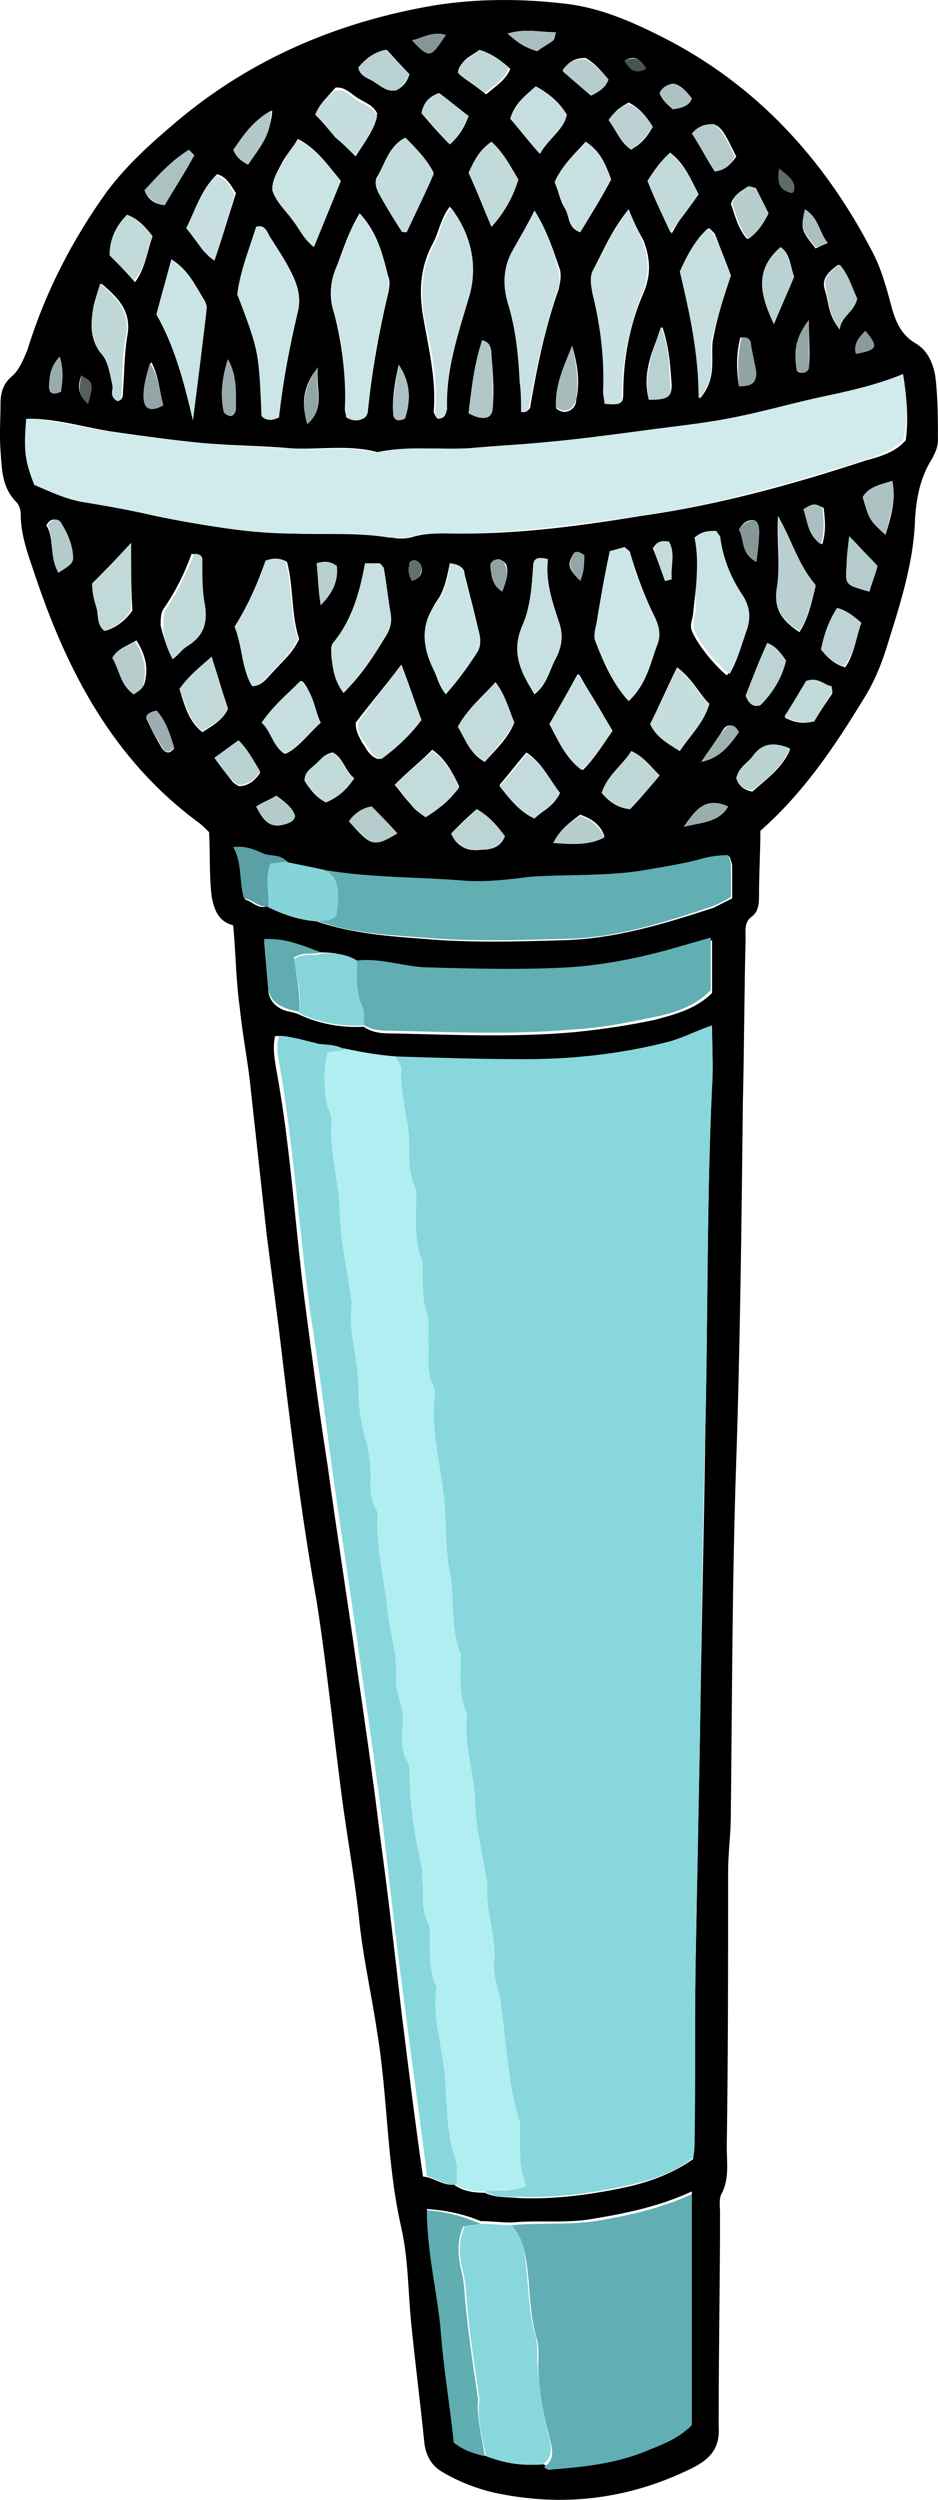 <svg version="1.1" xmlns="http://www.w3.org/2000/svg" xmlns:xlink="http://www.w3.org/1999/xlink" width="32.502" height="86.609" viewBox="0,0,32.502,86.609"><g transform="translate(-221.028,-120.157)"><g data-paper-data="{&quot;isPaintingLayer&quot;:true}" fill="none" fill-rule="nonzero" stroke="none" stroke-width="1" stroke-linecap="butt" stroke-linejoin="miter" stroke-miterlimit="10" stroke-dasharray="" stroke-dashoffset="0" font-family="none" font-weight="none" font-size="none" text-anchor="none" style="mix-blend-mode: normal"><path d="M229.11,152.216c-0.513,-0.14 -0.652,-0.515 -0.746,-0.983c-0.093,-0.749 -0.047,-1.498 -0.093,-2.247c-0.14,-0.14 -0.28,-0.281 -0.419,-0.374c-2.889,-2.153 -4.474,-5.149 -5.592,-8.473c-0.233,-0.702 -0.513,-1.404 -0.513,-2.153c0,-0.14 -0.047,-0.328 -0.14,-0.421c-0.513,-0.515 -0.513,-1.123 -0.559,-1.779c-0.047,-0.562 0,-1.123 0,-1.685c0,-0.328 0.093,-0.655 0.373,-0.889c0.28,-0.234 0.419,-0.609 0.559,-0.936c0.606,-1.966 1.538,-3.792 2.749,-5.477c0.699,-0.936 1.538,-1.685 2.423,-2.434c2.61,-2.2 5.639,-3.464 8.947,-4.026c1.491,-0.234 3.029,-0.234 4.567,-0.047c1.165,0.14 2.237,0.609 3.262,1.123c3.262,1.638 5.639,4.213 7.316,7.443c0.326,0.609 0.513,1.311 0.699,2.013c0.14,0.468 0.326,0.889 0.792,1.17c0.419,0.234 0.606,0.655 0.699,1.123c0.093,0.749 0.093,1.498 0.093,2.247c0,0.234 -0.093,0.421 -0.186,0.609c-0.419,0.655 -0.559,1.357 -0.606,2.106c-0.047,1.592 -0.559,3.089 -1.025,4.587c-0.186,0.562 -0.419,1.123 -0.746,1.638c-1.025,1.685 -2.097,3.277 -3.588,4.587c0,0.702 -0.047,1.451 -0.047,2.2c0,0.281 0,0.609 -0.28,0.796c-0.233,0.187 -0.186,0.468 -0.186,0.749c-0.047,1.872 -0.047,3.745 -0.093,5.617c-0.047,4.166 -0.093,8.379 -0.233,12.545c-0.14,4.072 -0.14,8.145 -0.186,12.217c0,0.655 -0.093,1.264 -0.093,1.919c0,3.183 0,6.366 -0.047,9.549c0,0.562 0.093,1.123 -0.186,1.638c-0.093,0.187 -0.047,0.421 -0.047,0.655c0,2.341 -0.047,4.728 -0.047,7.068c0,0.094 0,0.234 0,0.328c0.047,0.749 -0.28,1.123 -0.932,1.451c-2.19,1.077 -4.474,1.357 -6.85,0.843c-0.606,-0.14 -1.212,-0.374 -1.771,-0.702c-0.419,-0.234 -0.606,-0.609 -0.652,-1.077c-0.14,-1.404 -0.326,-2.809 -0.466,-4.26c-0.093,-1.03 -0.093,-2.106 -0.326,-3.136c-0.513,-2.247 -0.466,-4.541 -0.839,-6.787c-0.186,-1.264 -0.466,-2.481 -0.606,-3.745c-0.14,-1.357 -0.373,-2.668 -0.559,-3.979c-0.326,-2.387 -0.559,-4.821 -0.932,-7.209c-0.559,-3.136 -0.932,-6.273 -1.305,-9.409c-0.14,-1.077 -0.28,-2.153 -0.419,-3.23c-0.186,-1.685 -0.373,-3.417 -0.559,-5.102c-0.093,-0.936 -0.28,-1.826 -0.373,-2.762c-0.14,-0.983 -0.14,-1.872 -0.233,-2.902zM230.275,151.561c0.559,0.281 1.118,0.468 1.724,0.515c1.212,0.421 2.47,0.515 3.728,0.609c1.584,0.14 3.215,0.094 4.8,0.047c1.817,-0.047 3.495,-0.562 5.219,-1.123c0.186,-0.094 0.373,-0.187 0.652,-0.328c0,-0.374 0,-0.749 0,-1.123c0,-0.094 -0.047,-0.187 -0.093,-0.328c-0.326,0 -0.652,0.047 -0.979,0.14c-0.559,0.14 -1.072,0.187 -1.631,0.328c-1.398,0.281 -2.843,0.14 -4.241,0.281c-0.746,0.047 -1.491,0.187 -2.237,0.14c-1.631,-0.14 -3.262,-0.047 -4.893,-0.374c-0.419,-0.094 -0.885,-0.187 -1.305,-0.281c-0.186,-0.281 -0.559,-0.187 -0.792,-0.281c-0.28,-0.14 -0.559,-0.281 -1.072,-0.234c0.326,0.609 0.186,1.217 0.373,1.779c0.233,0.047 0.419,0.328 0.746,0.234zM232.14,153.153c-1.072,-0.421 -1.351,-0.468 -1.957,-0.374c0.047,0.562 0.093,1.077 0.14,1.638c0,0.328 0.186,0.562 0.466,0.702c0.186,0.094 0.419,0.094 0.606,0.187c0.699,0.328 1.491,0.468 2.237,0.421c0.326,0.234 0.699,0.234 1.072,0.234c2.097,0.047 4.147,0.14 6.245,-0.047c0.932,-0.094 1.864,-0.234 2.749,-0.421c0.699,-0.187 1.445,-0.374 2.004,-0.936c0,-0.609 0,-1.217 0,-1.826c-0.373,0.094 -0.699,0.187 -0.979,0.281c-1.305,0.374 -2.61,0.655 -3.914,0.749c-1.678,0.14 -3.355,0.047 -5.033,0c-0.792,0 -1.538,-0.281 -2.33,-0.234c-0.419,-0.328 -0.885,-0.374 -1.305,-0.374zM237.918,205.252c0.652,0.281 1.305,0.328 1.957,0.281c0.047,0.047 0.14,0.094 0.186,0.094c1.118,-0.047 2.237,-0.187 3.262,-0.609c0.606,-0.234 1.212,-0.421 1.678,-0.936c0,-2.621 0,-5.243 0,-8.004c-1.118,0.515 -2.237,0.749 -3.355,0.936c-0.979,0.187 -1.911,0.047 -2.889,0.14c-0.373,0 -0.699,-0.047 -1.072,-0.047c-0.559,-0.234 -1.165,-0.374 -1.864,-0.421c0,1.404 0.373,2.715 0.466,4.026c0.14,1.357 0.326,2.715 0.466,4.026c0.419,0.328 0.792,0.421 1.165,0.515zM236.753,195.843c0.326,0.234 0.699,0.281 1.072,0.281c0.373,0.187 0.792,0.14 1.212,0.187c1.305,0.047 2.61,-0.14 3.868,-0.421c0.746,-0.187 1.491,-0.468 2.144,-0.936c0,-0.187 0.047,-0.374 0.047,-0.562c0,-2.294 0,-4.541 0.047,-6.834c0.047,-2.434 0.093,-4.821 0.14,-7.256c0.047,-3.558 0.14,-7.068 0.186,-10.626c0.093,-3.979 0.047,-7.911 0.233,-11.89c0.047,-0.655 0,-1.358 0,-2.06c-0.513,0.187 -0.979,0.468 -1.491,0.562c-1.631,0.421 -3.309,0.562 -4.986,0.609c-1.491,0 -2.982,-0.047 -4.474,-0.094c-0.606,-0.094 -1.165,-0.14 -1.771,-0.234c-0.373,-0.281 -0.792,-0.187 -1.165,-0.281c-0.419,-0.094 -0.792,-0.281 -1.258,-0.234c-0.093,0.468 0,0.843 0.047,1.17c0.513,2.762 0.652,5.57 1.025,8.332c0.233,1.779 0.466,3.558 0.746,5.336c0.326,2.387 0.699,4.728 1.025,7.068c0.28,1.919 0.559,3.838 0.792,5.758c0.28,2.06 0.513,4.072 0.746,6.132c0.233,1.872 0.466,3.792 0.746,5.711c0.419,0.047 0.699,0.328 1.072,0.281zM252.318,133.118c-1.025,0.421 -2.004,0.609 -2.982,0.843c-1.025,0.234 -2.004,0.515 -3.029,0.702c-0.979,0.187 -2.004,0.281 -2.982,0.421c-1.025,0.14 -2.05,0.281 -3.122,0.374c-0.979,0.094 -2.004,0.14 -2.982,0.234c-1.025,0.047 -2.05,-0.094 -3.076,0.14c-0.979,-0.281 -2.004,-0.094 -2.982,-0.14c-1.025,-0.094 -2.097,-0.094 -3.122,-0.187c-0.979,-0.094 -2.004,-0.234 -2.982,-0.374c-1.025,-0.14 -2.004,-0.468 -3.029,-0.468c-0.093,1.123 -0.093,1.451 0.28,2.294c0.559,0.234 1.118,0.468 1.771,0.609c0.792,0.14 1.584,0.281 2.423,0.468c1.584,0.328 3.122,0.609 4.753,0.609c1.118,0 2.237,-0.047 3.355,0.14c0.233,0.047 0.513,0.047 0.792,-0.047c0.559,-0.14 1.165,-0.094 1.724,-0.094c2.05,0 4.101,-0.281 6.105,-0.609c2.656,-0.374 5.219,-1.077 7.782,-1.919c0.513,-0.14 1.025,-0.281 1.398,-0.702c0.093,-0.702 0.047,-1.404 -0.093,-2.294zM233.491,127.548c-0.373,0.609 -0.559,1.217 -0.792,1.826c-0.233,0.515 -0.28,1.077 -0.093,1.638c0.28,1.077 0.419,2.2 0.373,3.323c0,0.094 0.047,0.234 0.047,0.281c0.233,0.14 0.419,0.14 0.652,0c0.047,-0.047 0.093,-0.14 0.093,-0.187c0.14,-1.357 0.373,-2.715 0.699,-4.072c0.047,-0.187 0.093,-0.468 0,-0.655c-0.186,-0.749 -0.373,-1.498 -0.979,-2.153zM230.695,134.616c0.14,-1.264 0.373,-2.481 0.652,-3.651c0.093,-0.374 0.047,-0.702 -0.093,-1.077c-0.233,-0.562 -0.559,-1.03 -0.885,-1.545c-0.093,-0.187 -0.186,-0.421 -0.466,-0.328c-0.233,0.796 -0.513,1.545 -0.652,2.341c0.792,1.966 0.792,1.966 0.839,4.213c0.14,0.14 0.326,0.187 0.606,0.047zM242.159,139.25c-0.186,0.843 -0.326,1.685 -0.466,2.528c-0.047,0.187 -0.093,0.374 -0.047,0.562c0.326,0.749 0.606,1.498 1.165,2.106c0.559,-0.562 0.699,-1.264 0.979,-1.919c0.14,-0.328 0.093,-0.609 -0.047,-0.936c-0.373,-0.749 -0.652,-1.498 -0.885,-2.294c0,-0.047 -0.093,-0.094 -0.186,-0.187c-0.14,0.047 -0.326,0.094 -0.513,0.14zM242.811,127.407c-0.606,0.749 -0.885,1.451 -1.212,2.153c-0.093,0.281 -0.047,0.515 0,0.749c0.28,1.123 0.419,2.247 0.373,3.417c0,0.14 0.047,0.281 0.047,0.421c0.513,0.047 0.606,0 0.606,-0.374c0,-1.217 0.233,-2.387 0.699,-3.464c0.28,-0.655 0.233,-1.217 0,-1.826c-0.186,-0.328 -0.326,-0.609 -0.513,-1.077zM236.194,134.663c0.233,0 0.28,-0.187 0.28,-0.374c0,-1.311 0.373,-2.575 0.746,-3.838c0.28,-1.03 0.093,-2.106 -0.606,-3.136c-0.326,0.421 -0.373,0.889 -0.606,1.311c-0.466,0.889 -0.466,1.779 -0.28,2.715c0.186,1.03 0.419,2.06 0.326,3.089c0.047,0.14 0.093,0.187 0.14,0.234zM239.549,127.454c-0.28,0.562 -0.513,0.936 -0.699,1.311c-0.326,0.609 -0.373,1.17 -0.186,1.826c0.28,0.889 0.373,1.826 0.419,2.762c0.047,0.328 0.047,0.702 0.047,1.03c0.233,0.047 0.28,-0.094 0.28,-0.187c0.233,-1.357 0.513,-2.715 0.979,-4.026c0.047,-0.234 0.093,-0.421 0.047,-0.655c-0.233,-0.655 -0.419,-1.311 -0.885,-2.06zM245.095,138.782c0.186,0.889 0.047,1.732 -0.047,2.575c0,0.234 -0.14,0.421 -0.047,0.655c0.14,0.374 0.699,1.123 1.212,1.545c0.326,-0.468 0.419,-1.03 0.606,-1.545c0.14,-0.421 0.093,-0.796 -0.14,-1.17c-0.373,-0.655 -0.652,-1.311 -0.792,-2.06c0,-0.047 -0.093,-0.14 -0.14,-0.187c-0.186,-0.047 -0.373,-0.047 -0.652,0.187zM229.157,141.871c0.28,0.655 0.233,1.451 0.652,2.06c0.326,-0.047 0.466,-0.281 0.652,-0.468c0.326,-0.374 0.699,-0.655 0.932,-1.17c-0.28,-0.843 -0.186,-1.779 -0.419,-2.668c-0.233,-0.14 -0.466,-0.14 -0.699,-0.047c-0.28,0.796 -0.652,1.545 -1.118,2.294zM236.613,139.671c-0.093,0.468 -0.186,0.936 -0.419,1.264c-0.559,0.796 -0.513,1.592 -0.14,2.387c0.14,0.281 0.14,0.562 0.419,0.843c0.466,-0.468 0.792,-0.983 1.118,-1.498c0.093,-0.14 0.093,-0.328 0.047,-0.562c-0.186,-0.702 -0.326,-1.357 -0.513,-2.06c0,-0.14 -0.093,-0.328 -0.513,-0.374zM233.677,139.671c-0.186,1.03 -0.466,1.966 -1.072,2.715c-0.14,0.14 -0.093,0.328 -0.093,0.515c0.047,0.421 0.14,0.843 0.419,1.264c0.652,-0.655 1.072,-1.311 1.491,-2.013c0.14,-0.234 0.186,-0.468 0.14,-0.749c-0.093,-0.515 -0.14,-1.03 -0.233,-1.545c0,-0.047 -0.093,-0.14 -0.14,-0.187c-0.14,0 -0.28,0 -0.513,0zM246.353,129.701c-0.186,-0.468 -0.373,-0.983 -0.559,-1.451c-0.047,-0.047 -0.093,-0.094 -0.186,-0.187c-0.513,0.421 -0.792,0.983 -0.979,1.498c0.326,1.451 0.652,2.809 0.652,4.4c0.652,-0.749 0.326,-1.498 0.466,-2.106c0.14,-0.749 0.373,-1.451 0.606,-2.153zM232.839,126.424c-0.466,-0.562 -0.839,-1.123 -1.491,-1.451c-0.186,0.328 -0.419,0.562 -0.559,0.843c-0.14,0.281 -0.326,0.562 -0.326,0.889c0.14,0.421 0.466,0.702 0.699,1.03c0.233,0.328 0.373,0.702 0.746,0.936c0.326,-0.749 0.606,-1.451 0.932,-2.247zM227.712,134.71c0.186,-1.404 0.326,-2.575 0.466,-3.745c0,-0.094 0.047,-0.234 -0.047,-0.328c-0.326,-0.515 -0.559,-1.123 -1.165,-1.451c-0.186,0.655 -0.373,1.264 -0.513,1.872c0.606,1.077 0.932,2.247 1.258,3.651zM239.549,144.212c0.419,-0.328 0.513,-0.796 0.699,-1.17c0.233,-0.421 0.326,-0.843 0.14,-1.357c-0.233,-0.702 -0.466,-1.404 -0.373,-2.153c-0.326,-0.094 -0.513,-0.047 -0.513,0.234c-0.047,0.702 -0.093,1.451 -0.373,2.06c-0.373,0.889 0,1.592 0.419,2.387zM234.936,143.182c-0.606,0.796 -1.118,1.404 -1.584,2.013c0,0.328 0.14,0.515 0.233,0.702c0.14,0.187 0.233,0.468 0.559,0.562c0.513,-0.374 0.979,-0.843 1.398,-1.357c-0.14,-0.609 -0.326,-1.17 -0.606,-1.919zM242.252,145.476c-0.419,-0.702 -0.792,-1.311 -1.165,-1.966c-0.326,0.609 -0.652,1.17 -0.979,1.732c0.326,0.609 0.559,1.17 1.118,1.592c0.419,-0.421 0.699,-0.889 1.025,-1.357zM235.075,124.926c-0.559,0.281 -0.699,0.889 -0.979,1.357c-0.093,0.14 -0.047,0.374 0.047,0.515c0.28,0.468 0.513,0.889 0.792,1.311c0,0.047 0.093,0.047 0.186,0.047c0.326,-0.655 0.606,-1.357 0.932,-2.013c-0.233,-0.468 -0.606,-0.843 -0.979,-1.217zM242.205,126.377c-0.186,-0.515 -0.373,-0.983 -0.885,-1.311c-0.373,0.421 -0.839,0.843 -1.072,1.404c0.14,0.328 0.186,0.655 0.373,0.936c0.14,0.281 0.093,0.655 0.513,0.796c0.373,-0.609 0.746,-1.217 1.072,-1.826zM243.557,145.242c0.186,0.421 0.606,0.655 1.025,0.936c0.373,-0.562 0.839,-0.983 1.025,-1.638c-0.373,-0.374 -0.606,-0.889 -1.118,-1.264c-0.326,0.655 -0.606,1.311 -0.932,1.966zM247.984,138.033c-0.047,0.843 0.093,1.732 -0.047,2.575c-0.093,0.702 0.233,1.077 0.792,1.451c0.326,-0.515 0.419,-1.03 0.559,-1.592c-0.606,-0.749 -0.839,-1.638 -1.305,-2.434zM225.103,134.054c0.186,-0.047 0.186,-0.187 0.186,-0.328c0.047,-0.609 0.047,-1.264 0.14,-1.872c0.186,-0.889 -0.28,-1.357 -0.885,-1.872c-0.093,0.328 -0.186,0.562 -0.233,0.796c-0.14,0.562 -0.186,1.077 0.233,1.592c0.233,0.328 0.326,0.749 0.419,1.123c-0.047,0.187 -0.14,0.421 0.14,0.562zM227.013,142.995c0.233,-0.187 0.373,-0.374 0.513,-0.515c0.466,-0.374 0.606,-0.796 0.513,-1.357c-0.093,-0.468 -0.047,-0.983 -0.093,-1.451c0,-0.14 0.047,-0.281 -0.28,-0.328c-0.233,0.655 -0.559,1.311 -0.979,1.919c-0.093,0.14 -0.093,0.374 -0.093,0.562c0.093,0.374 0.186,0.702 0.419,1.17zM238.85,145.195c-0.186,-0.468 -0.326,-0.983 -0.652,-1.404c-0.466,0.515 -0.979,0.936 -1.305,1.545c0.28,0.468 0.419,0.936 0.932,1.217c0.373,-0.421 0.792,-0.796 1.025,-1.357zM238.058,128.016c0.466,-0.515 0.746,-1.077 0.932,-1.638c-0.28,-0.468 -0.513,-0.889 -0.932,-1.311c-0.373,0.281 -0.606,0.655 -0.792,1.077c0.28,0.609 0.513,1.217 0.792,1.872zM234.703,147.348c0.28,0.328 0.419,0.562 0.652,0.749c0.14,0.14 0.28,0.234 0.419,0.328c0.466,-0.234 0.885,-0.562 1.165,-1.03c-0.233,-0.468 -0.466,-0.936 -0.932,-1.264c-0.419,0.421 -0.839,0.749 -1.305,1.217zM225.569,138.969c-0.513,0.562 -0.885,0.936 -1.305,1.404c-0.047,0.187 0,0.515 0.14,0.796c0.093,0.281 0,0.609 0.28,0.843c0.419,-0.14 0.699,-0.374 0.932,-0.702c-0.047,-0.749 -0.047,-1.451 -0.047,-2.34zM231.953,124.13c0.233,0.234 0.466,0.468 0.699,0.702c0.233,0.234 0.466,0.421 0.699,0.655c0.326,-0.515 0.652,-0.889 0.746,-1.404c-0.14,-0.281 -0.419,-0.374 -0.652,-0.515c-0.233,-0.14 -0.466,-0.421 -0.792,-0.374c-0.28,0.328 -0.559,0.562 -0.699,0.936zM240.434,147.629c-0.373,-0.468 -0.606,-1.03 -1.165,-1.404c-0.326,0.374 -0.606,0.749 -0.932,1.123c0.373,0.468 0.652,0.889 1.212,1.123c0.326,-0.234 0.652,-0.374 0.885,-0.843zM228.458,129.186c0.28,-0.843 0.513,-1.592 0.746,-2.341c-0.186,-0.281 -0.326,-0.562 -0.652,-0.655c-0.513,0.515 -0.746,1.17 -1.025,1.826c0.186,0.281 0.373,0.562 0.606,0.796c0.047,0.187 0.14,0.234 0.326,0.374zM232.14,145.195c-0.28,-0.515 -0.28,-1.077 -0.652,-1.451c-0.513,0.468 -0.979,0.889 -1.351,1.451c0.326,0.328 0.326,0.796 0.792,1.077c0.466,-0.234 0.746,-0.655 1.212,-1.077zM245.234,126.892c-0.28,-0.562 -0.513,-1.077 -0.932,-1.404c-0.326,0.281 -0.606,0.609 -0.792,0.983c0.28,0.562 0.513,1.123 0.792,1.779c0.28,-0.515 0.559,-0.889 0.932,-1.357zM227.246,144.025c0.186,0.609 0.326,1.123 0.792,1.498c0.373,-0.234 0.699,-0.421 0.885,-0.796c-0.186,-0.562 -0.326,-1.123 -0.559,-1.779c-0.419,0.328 -0.792,0.655 -1.118,1.077zM239.735,125.488c0.326,-0.562 0.839,-0.843 0.932,-1.357c-0.28,-0.468 -0.652,-0.749 -1.072,-0.983c-0.373,0.328 -0.746,0.609 -0.885,1.123c0.326,0.374 0.606,0.749 1.025,1.217zM243.883,147.021c-0.326,-0.328 -0.559,-0.655 -0.979,-0.843c-0.326,0.515 -0.839,0.843 -1.025,1.451c0.28,0.328 0.559,0.515 0.979,0.562c0.373,-0.374 0.699,-0.796 1.025,-1.17zM226.314,128.343c-0.28,-0.374 -0.513,-0.562 -0.839,-0.702c-0.326,0.374 -0.606,0.843 -0.606,1.404c0.28,0.281 0.559,0.562 0.839,0.889c0.373,-0.515 0.419,-1.077 0.606,-1.592zM250.873,141.731c-0.28,-0.234 -0.513,-0.421 -0.792,-0.468c-0.28,0.468 -0.466,0.936 -0.559,1.451c0.233,0.281 0.466,0.468 0.792,0.562c0.326,-0.468 0.373,-1.03 0.559,-1.545zM236.66,149.033c0.28,0.562 0.652,0.609 1.072,0.562c0.326,0 0.652,-0.094 0.792,-0.468c-0.28,-0.374 -0.559,-0.702 -0.979,-0.936c-0.326,0.281 -0.606,0.562 -0.885,0.843zM248.543,129.748c-0.14,-0.421 -0.14,-0.796 -0.466,-1.03c-0.932,0.796 -0.699,1.685 -0.233,2.668c0.233,-0.562 0.466,-1.077 0.699,-1.638zM232.326,147.957c0.419,-0.187 0.699,-0.421 0.979,-0.843c-0.326,-0.234 -0.373,-0.702 -0.746,-0.889c-0.28,0.047 -0.373,0.234 -0.559,0.374c-0.186,0.187 -0.419,0.281 -0.419,0.609c0.186,0.281 0.373,0.562 0.746,0.749zM237.266,134.475c0.513,0.281 0.792,0.187 0.839,-0.234c0.047,-0.609 0,-1.217 -0.047,-1.779c0,-0.187 -0.047,-0.421 -0.326,-0.515c-0.233,0.843 -0.373,1.685 -0.466,2.528zM246.539,147.114c0.093,0.281 0.28,0.421 0.559,0.468c0.466,-0.421 1.025,-0.796 1.305,-1.451c-0.559,-0.281 -0.979,-0.187 -1.305,0.281c-0.186,0.187 -0.466,0.328 -0.559,0.702zM243.51,134.007c0.652,0 0.792,-0.094 0.792,-0.515c-0.047,-0.655 -0.093,-1.357 -0.326,-2.013c-0.373,0.843 -0.699,1.638 -0.466,2.528zM250.454,138.735c-0.047,0.374 -0.047,0.702 -0.093,1.03c-0.047,0.655 -0.047,0.655 0.792,0.889c0.093,-0.328 0.233,-0.702 0.28,-0.889c-0.373,-0.374 -0.652,-0.702 -0.979,-1.03zM237.638,121.884c-0.28,0.234 -0.699,0.328 -0.699,0.843c0.28,0.234 0.606,0.421 0.932,0.702c0.326,-0.281 0.699,-0.515 0.839,-0.889c-0.326,-0.234 -0.606,-0.515 -1.072,-0.655zM247.611,142.433c-0.233,0.609 -0.513,1.217 -0.746,1.826c0.093,0.234 0.233,0.421 0.513,0.328c0.419,-0.421 0.746,-0.936 0.885,-1.545c-0.186,-0.281 -0.373,-0.468 -0.652,-0.609zM245.794,126.097c0.326,-0.047 0.559,-0.234 0.746,-0.515c-0.093,-0.187 -0.186,-0.374 -0.28,-0.562c-0.14,-0.234 -0.233,-0.468 -0.513,-0.562c-0.28,0 -0.513,0.094 -0.699,0.328c0.233,0.421 0.513,0.889 0.746,1.311zM236.613,125.16c0.326,-0.281 0.513,-0.609 0.652,-0.983c-0.373,-0.281 -0.699,-0.562 -1.025,-0.796c-0.373,0.14 -0.559,0.421 -0.606,0.702c0.326,0.374 0.652,0.749 0.979,1.077zM247.658,127.548c-0.14,-0.281 -0.28,-0.562 -0.466,-0.843c-0.047,-0.047 -0.14,-0.047 -0.233,-0.094c-0.186,0.14 -0.466,0.234 -0.606,0.609c0.14,0.374 0.233,0.843 0.559,1.217c0.373,-0.234 0.559,-0.515 0.746,-0.889zM250.127,131.573c0.047,-0.515 0.559,-0.609 0.559,-1.077c-0.186,-0.374 -0.233,-0.796 -0.606,-1.17c-0.326,0.234 -0.606,0.468 -0.466,0.889c0.14,0.421 0.093,0.843 0.513,1.357zM249.242,145.148c0.186,-0.328 0.419,-0.655 0.606,-0.936c0.047,-0.047 0,-0.14 0,-0.234c-0.233,-0.094 -0.466,-0.328 -0.885,-0.187c-0.233,0.374 -0.466,0.796 -0.746,1.217c0.326,0.187 0.606,0.234 1.025,0.14zM235.215,122.726c-0.28,-0.281 -0.559,-0.609 -0.792,-0.843c-0.419,0.14 -0.699,0.374 -0.932,0.609c0.047,0.328 0.373,0.374 0.559,0.515c0.186,0.14 0.373,0.328 0.699,0.281c0.186,-0.094 0.373,-0.234 0.466,-0.562zM228.458,146.412c0.233,0.328 0.419,0.562 0.606,0.796c0.047,0.094 0.186,0.14 0.233,0.187c0.326,0 0.559,-0.187 0.746,-0.468c-0.233,-0.374 -0.419,-0.749 -0.746,-1.077c-0.28,0.14 -0.513,0.328 -0.839,0.562zM251.712,138.688c0.186,-0.609 0.373,-1.217 0.233,-1.872c-0.419,0.14 -0.792,0.187 -1.025,0.562c0.233,0.796 0.233,0.796 0.792,1.311zM233.118,148.612c0.792,0.889 0.839,0.889 1.678,0.421c-0.28,-0.328 -0.606,-0.609 -0.885,-0.936c-0.326,0.047 -0.559,0.234 -0.792,0.515zM243.65,124.552c-0.233,-0.374 -0.466,-0.655 -0.839,-0.843c-0.093,0.047 -0.233,0.14 -0.373,0.234c-0.093,0.094 -0.186,0.234 -0.28,0.328c0.233,0.374 0.419,0.796 0.792,1.03c0.28,-0.14 0.513,-0.421 0.699,-0.749zM225.662,144.212c0.14,-0.094 0.326,-0.234 0.373,-0.374c0.14,-0.515 0.047,-0.983 -0.28,-1.498c-0.28,0.187 -0.652,0.281 -0.792,0.562c0.186,0.468 0.233,0.983 0.699,1.311zM227.759,125.535c-0.047,-0.047 -0.093,-0.094 -0.186,-0.187c-0.606,0.374 -1.072,0.889 -1.538,1.404c0.14,0.328 0.326,0.468 0.699,0.515c0.326,-0.562 0.699,-1.123 1.025,-1.732zM240.854,132.135c-0.28,0.702 -0.606,1.357 -0.559,2.153c0,0.047 0.186,0.14 0.28,0.14c0.233,0 0.419,-0.187 0.419,-0.421c0.14,-0.609 0.047,-1.217 -0.14,-1.872zM242.112,122.913c-0.233,-0.281 -0.466,-0.562 -0.792,-0.749c-0.326,0 -0.559,0.094 -0.792,0.421c0.326,0.281 0.652,0.609 0.979,0.843c0.28,-0.094 0.466,-0.234 0.606,-0.515zM240.201,149.361c0.652,0.047 1.212,0.094 1.771,-0.234c-0.14,-0.421 -0.466,-0.609 -0.839,-0.749c-0.373,0.281 -0.699,0.515 -0.932,0.983zM223.052,139.999c0.419,-0.281 0.466,-0.328 0.466,-0.468c0.047,-0.468 -0.186,-0.889 -0.419,-1.264c-0.093,-0.14 -0.326,-0.187 -0.466,0.094c0.28,0.421 0.093,1.03 0.419,1.638zM229.623,125.862c0.373,-0.562 0.792,-1.077 0.839,-1.872c-0.652,0.328 -0.979,0.889 -1.305,1.357c0.047,0.234 0.186,0.328 0.466,0.515zM230.602,147.723c-0.233,0.14 -0.466,0.234 -0.699,0.374c0.233,0.421 0.513,0.749 1.025,0.609c0.14,-0.047 0.28,-0.094 0.326,-0.281c-0.093,-0.281 -0.326,-0.468 -0.652,-0.702zM246.632,133.539c0.419,0 0.606,-0.094 0.559,-0.468c-0.047,-0.328 -0.093,-0.655 -0.186,-0.983c-0.047,-0.14 -0.14,-0.281 -0.326,-0.234c-0.14,0.562 -0.14,1.077 -0.047,1.685zM228.924,132.603c-0.186,0.609 -0.28,1.217 -0.14,1.826c0,0.047 0.186,0.14 0.233,0.14c0.093,0 0.186,-0.14 0.186,-0.234c-0.047,-0.609 0.047,-1.17 -0.28,-1.732zM226.687,134.195c-0.14,-0.468 -0.14,-0.983 -0.419,-1.498c-0.233,0.609 -0.326,1.123 -0.186,1.404c0.093,0.281 0.28,0.281 0.606,0.094zM244.722,148.799c0.559,-0.14 1.212,-0.14 1.538,-0.702c-0.839,-0.374 -1.165,0.187 -1.538,0.702zM244.069,140.28c0.093,0 0.14,-0.047 0.233,-0.047c-0.047,-0.468 0.14,-0.889 -0.093,-1.311c-0.28,-0.047 -0.419,0 -0.559,0.234c0.14,0.328 0.28,0.702 0.419,1.123zM234.842,132.79c-0.14,0.655 -0.233,1.17 -0.186,1.732c0,0.094 0.093,0.187 0.233,0.187c0.047,0 0.14,-0.047 0.186,-0.094c0.186,-0.609 0.186,-1.17 -0.233,-1.826zM226.454,144.774c-0.28,0.094 -0.419,0.187 -0.326,0.328c0.14,0.328 0.326,0.655 0.513,0.983c0.14,0.187 0.28,0.187 0.419,0c-0.14,-0.515 -0.28,-0.936 -0.606,-1.311zM239.642,121.93c0.186,-0.14 0.373,-0.234 0.559,-0.374c0.047,-0.047 0.047,-0.14 0.093,-0.281c-0.559,0 -1.072,-0.14 -1.678,0.047c0.326,0.281 0.559,0.468 1.025,0.609zM232,139.671c0.047,0.468 0.093,0.889 0.14,1.451c0.466,-0.468 0.606,-0.889 0.559,-1.357c-0.233,-0.14 -0.373,-0.187 -0.699,-0.094zM246.632,138.501c0.186,0.328 0.093,0.843 0.606,1.123c0.14,-1.123 0.14,-1.357 -0.093,-1.451c-0.233,0 -0.373,0.094 -0.513,0.328zM232.046,132.884c-0.559,0.702 -0.559,1.264 -0.373,1.966c0.652,-0.562 0.28,-1.217 0.373,-1.966zM249.056,131.246c-0.513,0.655 -0.513,1.17 -0.419,1.732c0,0.047 0.093,0.094 0.186,0.094c0.14,0 0.233,-0.094 0.233,-0.187c0.047,-0.468 0,-0.936 0,-1.638zM248.869,137.799c0.14,0.421 0.186,0.889 0.652,1.217c0.14,-0.468 0.093,-0.889 0.047,-1.264c-0.28,-0.14 -0.466,-0.094 -0.699,0.047zM249.708,128.577c-0.326,-0.421 -0.326,-0.936 -0.792,-1.123c-0.14,0.655 -0.14,0.655 0.373,1.311c0.093,-0.047 0.186,-0.094 0.419,-0.187zM245.328,146.552c0.652,-0.14 0.979,-0.562 1.258,-1.03c-0.14,-0.281 -0.326,-0.281 -0.466,-0.14c-0.233,0.374 -0.513,0.749 -0.792,1.17zM244.349,123.943c0.28,-0.047 0.513,-0.094 0.652,-0.374c-0.186,-0.234 -0.373,-0.468 -0.652,-0.515c-0.233,0.047 -0.373,0.14 -0.466,0.328c0.093,0.234 0.233,0.374 0.466,0.562zM238.431,140.654c0.14,-0.374 0.233,-0.655 0.14,-0.936c-0.047,-0.094 -0.14,-0.14 -0.233,-0.187c-0.14,0 -0.326,0.094 -0.28,0.234c0,0.281 0,0.609 0.373,0.889zM236.473,121.369c-0.419,-0.14 -0.792,0.094 -1.165,0.187c0.559,0.609 0.652,0.609 1.165,-0.187zM224.078,134.148c0.186,-0.702 0.186,-0.702 -0.233,-0.983c-0.093,0.281 -0.186,0.609 0.233,0.983zM241.273,139.39c-0.186,-0.14 -0.326,-0.14 -0.373,-0.047c-0.233,0.374 -0.186,0.515 0.233,0.936c0.14,-0.328 0.14,-0.609 0.14,-0.889zM251.013,131.62c-0.233,0.234 -0.419,0.468 -0.326,0.796c0.746,-0.14 0.792,-0.234 0.326,-0.796zM223.099,132.509c-0.28,0.328 -0.326,0.702 -0.373,1.03c0,0.187 0.14,0.328 0.419,0.14c0.047,-0.328 0.093,-0.702 -0.047,-1.17zM248.03,126.003c-0.093,0.468 0.047,0.702 0.419,0.796c0,0 0.093,-0.047 0.093,-0.094c0.047,-0.281 -0.233,-0.468 -0.513,-0.702zM235.308,140.28c0.28,-0.094 0.373,-0.281 0.326,-0.468c0,-0.094 -0.093,-0.187 -0.186,-0.234c-0.093,-0.047 -0.233,0.047 -0.233,0.14c-0.047,0.14 -0.047,0.328 0.093,0.562zM242.671,122.258c0.186,0.328 0.373,0.468 0.746,0.281c-0.233,-0.374 -0.419,-0.468 -0.746,-0.281z" id="Shape" fill="#000000"/><path d="M234.749,156.757c1.491,0.047 2.982,0.094 4.474,0.094c1.678,0 3.355,-0.187 4.986,-0.609c0.513,-0.14 0.932,-0.374 1.491,-0.562c0,0.749 0.047,1.404 0,2.06c-0.186,3.932 -0.14,7.911 -0.233,11.89c-0.093,3.558 -0.14,7.068 -0.186,10.626c-0.047,2.434 -0.093,4.821 -0.14,7.255c-0.047,2.294 0,4.541 -0.047,6.834c0,0.187 0,0.374 -0.047,0.562c-0.652,0.515 -1.351,0.749 -2.144,0.936c-1.258,0.281 -2.563,0.468 -3.868,0.421c-0.419,0 -0.839,0.047 -1.212,-0.187c0.419,-0.094 0.885,0.047 1.398,-0.187c-0.326,-0.749 -0.186,-1.545 -0.233,-2.294c0,-0.047 0,-0.094 -0.047,-0.094c-0.373,-1.264 -0.373,-2.621 -0.606,-3.932c-0.093,-0.468 -0.326,-0.936 -0.233,-1.404c0.093,-0.936 -0.326,-1.826 -0.233,-2.762c0,-0.047 -0.047,-0.14 -0.047,-0.234c-0.14,-0.889 -0.326,-1.732 -0.373,-2.621c0,-1.03 -0.373,-1.966 -0.28,-2.996c-0.28,-0.609 -0.186,-1.217 -0.233,-1.872c0,-0.094 0,-0.14 0,-0.234c-0.373,-0.936 -0.186,-1.919 -0.373,-2.855c-0.186,-0.936 -0.093,-1.919 -0.233,-2.855c-0.14,-1.077 -0.419,-2.106 -0.28,-3.23c0,-0.094 0,-0.234 -0.047,-0.328c-0.28,-0.515 -0.14,-1.077 -0.186,-1.638c0,-0.281 0.047,-0.609 -0.047,-0.889c-0.186,-0.421 -0.14,-0.796 -0.14,-1.217c0,-0.234 0.047,-0.468 -0.047,-0.655c-0.28,-0.609 -0.186,-1.264 -0.186,-1.872c0,-0.234 0.047,-0.468 -0.047,-0.655c-0.233,-0.515 -0.186,-1.03 -0.186,-1.545c0,-0.843 -0.326,-1.685 -0.28,-2.528c0.047,-0.14 -0.093,-0.281 -0.14,-0.421z" id="Shape" fill="#87d7dc"/><path d="M234.749,156.757c0.047,0.14 0.186,0.281 0.186,0.421c-0.047,0.843 0.233,1.685 0.28,2.528c0,0.515 -0.047,1.03 0.186,1.545c0.093,0.187 0.047,0.421 0.047,0.655c0,0.609 -0.047,1.264 0.186,1.872c0.093,0.187 0,0.421 0.047,0.655c0,0.421 0,0.796 0.14,1.217c0.093,0.281 0.047,0.609 0.047,0.889c0.047,0.562 -0.093,1.123 0.186,1.638c0.047,0.094 0.047,0.234 0.047,0.328c-0.14,1.077 0.14,2.153 0.28,3.23c0.14,0.983 0.047,1.966 0.233,2.855c0.186,0.936 0,1.919 0.373,2.855c0.047,0.047 0,0.14 0,0.234c0,0.609 -0.047,1.264 0.233,1.872c-0.14,1.03 0.233,1.966 0.28,2.996c0,0.889 0.233,1.732 0.373,2.621c0,0.094 0.047,0.14 0.047,0.234c-0.093,0.936 0.326,1.826 0.233,2.762c-0.047,0.515 0.186,0.936 0.233,1.404c0.186,1.311 0.233,2.668 0.606,3.932c0,0.047 0.047,0.094 0.047,0.094c0.047,0.749 -0.093,1.545 0.233,2.294c-0.466,0.234 -0.932,0.047 -1.398,0.187c-0.373,0 -0.746,0 -1.072,-0.281c0,-0.281 0.047,-0.609 -0.047,-0.889c-0.326,-0.983 -0.28,-1.966 -0.373,-2.949c-0.093,-0.983 -0.419,-1.966 -0.28,-2.996c-0.28,-0.609 -0.186,-1.217 -0.233,-1.872c0,-0.094 0,-0.234 -0.047,-0.328c-0.233,-0.421 -0.14,-0.889 -0.186,-1.311c0,-0.234 0,-0.468 -0.047,-0.655c-0.233,-1.03 -0.419,-2.106 -0.419,-3.183c0,-0.14 0.047,-0.328 -0.047,-0.421c-0.233,-0.468 -0.186,-0.936 -0.186,-1.404c0.047,-0.515 -0.28,-0.983 -0.233,-1.545c0.047,-0.749 -0.186,-1.451 -0.28,-2.2c-0.093,-1.03 -0.373,-2.013 -0.373,-3.089c0,-0.187 0.047,-0.421 -0.047,-0.562c-0.186,-0.374 -0.14,-0.796 -0.186,-1.217c0,-0.374 -0.047,-0.749 -0.14,-1.077c-0.186,-0.609 -0.28,-1.217 -0.28,-1.872c-0.047,-0.983 -0.373,-1.966 -0.233,-2.996c0,-0.094 -0.047,-0.234 -0.047,-0.328c-0.14,-0.983 -0.326,-1.966 -0.373,-2.949c0,-1.03 -0.373,-2.06 -0.28,-3.089c0,-0.14 -0.093,-0.281 -0.14,-0.421c-0.093,-0.609 -0.14,-1.264 0,-1.872c0.233,-0.047 0.419,-0.047 0.606,-0.094c0.652,0.14 1.212,0.234 1.817,0.281z" id="Shape" fill="#b0eef2"/><path d="M252.318,133.118c0.14,0.889 0.186,1.592 0,2.294c-0.373,0.374 -0.885,0.515 -1.398,0.702c-2.563,0.796 -5.126,1.545 -7.782,1.919c-2.004,0.281 -4.054,0.562 -6.105,0.609c-0.559,0 -1.165,-0.047 -1.724,0.094c-0.233,0.047 -0.513,0.047 -0.792,0.047c-1.118,-0.187 -2.237,-0.094 -3.355,-0.14c-1.584,-0.047 -3.169,-0.281 -4.753,-0.609c-0.792,-0.187 -1.584,-0.328 -2.423,-0.468c-0.652,-0.094 -1.212,-0.374 -1.771,-0.609c-0.326,-0.843 -0.373,-1.17 -0.28,-2.294c1.025,0.047 2.004,0.328 3.029,0.468c0.979,0.14 2.004,0.281 2.982,0.374c1.025,0.094 2.097,0.14 3.122,0.187c0.979,0.094 2.004,-0.094 2.982,0.14c1.025,-0.234 2.05,-0.094 3.076,-0.14c0.979,-0.047 2.004,-0.14 2.982,-0.234c1.025,-0.094 2.05,-0.234 3.122,-0.374c0.979,-0.14 2.004,-0.234 2.982,-0.421c1.025,-0.187 2.004,-0.468 3.029,-0.702c1.072,-0.234 2.05,-0.421 3.076,-0.843z" id="Shape" fill="#d1eaeb"/><path d="M232.978,156.523c-0.186,0.047 -0.373,0.047 -0.606,0.094c-0.14,0.609 -0.14,1.217 0,1.872c0.047,0.14 0.14,0.281 0.14,0.421c-0.093,1.03 0.233,2.06 0.28,3.089c0,0.983 0.233,1.966 0.373,2.949c0,0.094 0.047,0.234 0.047,0.328c-0.14,1.03 0.233,1.966 0.233,2.996c0,0.609 0.093,1.264 0.28,1.872c0.093,0.374 0.14,0.749 0.14,1.077c0,0.421 -0.047,0.796 0.186,1.217c0.093,0.14 0.047,0.374 0.047,0.562c0,1.03 0.28,2.06 0.373,3.089c0.093,0.749 0.326,1.451 0.28,2.2c-0.047,0.515 0.28,0.983 0.233,1.545c-0.047,0.468 -0.093,0.983 0.186,1.404c0.047,0.14 0.047,0.281 0.047,0.421c0,1.077 0.186,2.106 0.419,3.183c0.047,0.234 0,0.468 0.047,0.655c0,0.421 -0.047,0.889 0.186,1.311c0.047,0.094 0.047,0.234 0.047,0.328c0,0.609 -0.047,1.264 0.233,1.872c-0.14,1.03 0.186,2.013 0.28,2.996c0.093,0.983 0.047,2.013 0.373,2.949c0.093,0.281 0.047,0.609 0.047,0.889c-0.419,0.047 -0.699,-0.234 -1.025,-0.281c-0.233,-1.966 -0.513,-3.838 -0.746,-5.711c-0.28,-2.06 -0.513,-4.072 -0.746,-6.132c-0.233,-1.919 -0.513,-3.838 -0.792,-5.758c-0.326,-2.387 -0.699,-4.728 -1.025,-7.068c-0.233,-1.779 -0.466,-3.558 -0.746,-5.336c-0.373,-2.762 -0.559,-5.57 -1.025,-8.332c-0.047,-0.374 -0.186,-0.749 -0.047,-1.17c0.419,0 0.839,0.14 1.258,0.234c0.233,0.094 0.652,0 1.025,0.234z" id="Shape" fill="#87d7dc"/><path d="M238.757,197.248c0.979,-0.094 1.911,0 2.889,-0.14c1.118,-0.187 2.237,-0.421 3.355,-0.936c0,2.715 0,5.383 0,8.004c-0.513,0.515 -1.118,0.702 -1.678,0.936c-1.072,0.421 -2.144,0.515 -3.262,0.609c-0.047,0 -0.14,-0.047 -0.186,-0.094c0.419,-0.281 0.28,-0.655 0.186,-1.03c-0.233,-0.936 -0.419,-1.872 -0.373,-2.809c0,-0.187 0,-0.374 -0.047,-0.562c-0.28,-0.889 -0.233,-1.826 -0.373,-2.715c-0.093,-0.515 -0.186,-0.889 -0.513,-1.264z" id="Shape" fill="#61afb4"/><path d="M232.279,150.297c1.631,0.281 3.262,0.234 4.893,0.374c0.746,0.047 1.491,-0.047 2.237,-0.14c1.398,-0.094 2.843,0 4.241,-0.281c0.559,-0.094 1.118,-0.187 1.631,-0.328c0.326,-0.094 0.652,-0.14 0.979,-0.14c0.047,0.14 0.093,0.234 0.093,0.328c0,0.374 0,0.749 0,1.123c-0.233,0.14 -0.419,0.234 -0.652,0.328c-1.678,0.562 -3.402,1.123 -5.219,1.123c-1.584,0.047 -3.215,0.094 -4.8,-0.047c-1.258,-0.094 -2.516,-0.14 -3.728,-0.609c0.233,-0.094 0.513,0.047 0.699,-0.234c0.093,-0.515 0.233,-1.123 -0.373,-1.498z" id="Shape" fill="#61aeb3"/><path d="M233.398,153.434c0.792,-0.094 1.538,0.187 2.33,0.234c1.678,0.047 3.355,0.094 5.033,0c1.351,-0.094 2.656,-0.374 3.914,-0.749c0.326,-0.094 0.652,-0.187 0.979,-0.281c0,0.655 0,1.217 0,1.826c-0.559,0.562 -1.258,0.796 -2.004,0.936c-0.885,0.187 -1.817,0.374 -2.749,0.421c-2.097,0.187 -4.147,0.094 -6.245,0.047c-0.373,0 -0.746,0 -1.072,-0.234c0,-0.234 0.047,-0.468 -0.047,-0.655c-0.186,-0.468 -0.14,-1.03 -0.14,-1.545z" id="Shape" fill="#61aeb3"/><path d="M238.757,197.248c0.28,0.328 0.419,0.702 0.466,1.17c0.14,0.889 0.093,1.826 0.373,2.715c0.047,0.187 0.047,0.374 0.047,0.562c0,0.983 0.186,1.872 0.373,2.809c0.093,0.328 0.233,0.749 -0.186,1.03c-0.699,0.047 -1.351,-0.047 -1.957,-0.281c-0.14,-0.655 -0.326,-1.311 -0.233,-1.966c0,-0.094 -0.047,-0.234 -0.047,-0.328c-0.14,-0.936 -0.28,-1.919 -0.373,-2.855c-0.047,-0.421 -0.047,-0.796 -0.14,-1.217c-0.14,-0.515 -0.186,-1.077 0.047,-1.592c0.233,-0.047 0.419,-0.047 0.606,-0.094c0.326,0 0.699,0.047 1.025,0.047z" id="Shape" fill="#87d7dc"/><path d="M233.491,127.548c0.559,0.655 0.792,1.404 0.979,2.153c0.047,0.187 0.047,0.468 0,0.655c-0.373,1.357 -0.559,2.715 -0.699,4.072c0,0.047 -0.047,0.14 -0.093,0.187c-0.186,0.14 -0.419,0.14 -0.652,0c0,-0.094 -0.047,-0.187 -0.047,-0.281c0.047,-1.123 -0.047,-2.247 -0.373,-3.323c-0.14,-0.562 -0.14,-1.077 0.093,-1.638c0.28,-0.609 0.419,-1.217 0.792,-1.826z" id="Shape" fill="#cce5e6"/><path d="M230.695,134.616c-0.28,0.14 -0.466,0.094 -0.606,-0.047c-0.093,-2.247 -0.093,-2.247 -0.839,-4.213c0.093,-0.796 0.419,-1.592 0.652,-2.341c0.326,-0.094 0.373,0.187 0.466,0.328c0.326,0.515 0.652,0.983 0.885,1.545c0.14,0.374 0.186,0.702 0.093,1.077c-0.28,1.17 -0.513,2.387 -0.652,3.651z" id="Shape" fill="#cce5e6"/><path d="M237.685,197.201c-0.186,0.047 -0.373,0.047 -0.606,0.094c-0.233,0.515 -0.186,1.077 -0.047,1.592c0.093,0.421 0.093,0.796 0.14,1.217c0.093,0.936 0.233,1.919 0.373,2.855c0,0.094 0.047,0.234 0.047,0.328c-0.047,0.702 0.14,1.311 0.233,1.966c-0.373,-0.094 -0.699,-0.187 -1.072,-0.468c-0.14,-1.311 -0.373,-2.668 -0.466,-4.026c-0.14,-1.311 -0.466,-2.621 -0.466,-4.026c0.746,0.047 1.305,0.234 1.864,0.468z" id="Shape" fill="#60adb2"/><path d="M242.159,139.25c0.186,-0.047 0.326,-0.094 0.513,-0.14c0.093,0.094 0.14,0.14 0.186,0.187c0.186,0.796 0.513,1.545 0.885,2.294c0.14,0.328 0.186,0.609 0.047,0.936c-0.233,0.655 -0.373,1.357 -0.979,1.919c-0.559,-0.609 -0.885,-1.357 -1.165,-2.106c-0.047,-0.14 0,-0.374 0.047,-0.562c0.14,-0.843 0.28,-1.685 0.466,-2.528z" id="Shape" fill="#cce5e6"/><path d="M242.811,127.407c0.186,0.468 0.326,0.749 0.466,1.077c0.233,0.609 0.28,1.17 0,1.826c-0.419,1.123 -0.699,2.294 -0.699,3.464c0,0.374 -0.047,0.421 -0.606,0.374c0,-0.14 -0.047,-0.281 -0.047,-0.421c0.047,-1.17 -0.093,-2.294 -0.373,-3.417c-0.047,-0.281 -0.093,-0.515 0,-0.749c0.373,-0.702 0.652,-1.404 1.258,-2.153z" id="Shape" fill="#cae2e3"/><path d="M236.194,134.663c-0.047,-0.047 -0.093,-0.14 -0.093,-0.187c0.093,-1.077 -0.093,-2.106 -0.326,-3.089c-0.186,-0.936 -0.186,-1.826 0.28,-2.715c0.233,-0.421 0.28,-0.936 0.606,-1.311c0.746,0.983 0.932,2.106 0.606,3.136c-0.373,1.264 -0.792,2.481 -0.746,3.838c-0.047,0.14 -0.047,0.328 -0.326,0.328z" id="Shape" fill="#c9e1e2"/><path d="M239.549,127.454c0.466,0.749 0.652,1.404 0.839,2.106c0.047,0.234 0.047,0.468 -0.047,0.655c-0.419,1.311 -0.746,2.668 -0.979,4.026c0,0.094 -0.047,0.234 -0.28,0.187c0,-0.328 0,-0.702 -0.047,-1.03c-0.047,-0.936 -0.14,-1.872 -0.419,-2.762c-0.186,-0.655 -0.14,-1.264 0.186,-1.826c0.233,-0.421 0.466,-0.796 0.746,-1.357z" id="Shape" fill="#c9e1e2"/><path d="M245.095,138.782c0.28,-0.234 0.513,-0.234 0.746,-0.234c0.047,0.047 0.093,0.14 0.14,0.187c0.093,0.749 0.373,1.451 0.792,2.06c0.233,0.374 0.28,0.749 0.14,1.17c-0.186,0.515 -0.326,1.077 -0.606,1.545c-0.513,-0.421 -1.118,-1.17 -1.212,-1.545c-0.093,-0.234 0,-0.421 0.047,-0.655c-0.047,-0.796 0.14,-1.638 -0.047,-2.528z" id="Shape" fill="#cae3e4"/><path d="M229.157,141.871c0.466,-0.749 0.792,-1.498 1.072,-2.294c0.28,-0.094 0.466,-0.094 0.699,0.047c0.233,0.843 0.14,1.826 0.419,2.668c-0.233,0.515 -0.606,0.796 -0.932,1.17c-0.186,0.187 -0.326,0.421 -0.652,0.468c-0.373,-0.609 -0.326,-1.357 -0.606,-2.06z" id="Shape" fill="#c8e0e1"/><path d="M236.613,139.671c0.419,0.047 0.466,0.234 0.513,0.421c0.186,0.702 0.373,1.357 0.513,2.06c0.047,0.187 0.047,0.374 -0.047,0.562c-0.326,0.515 -0.699,1.03 -1.118,1.498c-0.233,-0.281 -0.28,-0.562 -0.419,-0.843c-0.419,-0.843 -0.466,-1.638 0.14,-2.387c0.28,-0.374 0.373,-0.843 0.419,-1.311z" id="Shape" fill="#cbe4e5"/><path d="M233.677,139.671c0.233,0 0.373,0 0.513,0c0.047,0.094 0.14,0.14 0.14,0.187c0.093,0.515 0.14,1.03 0.233,1.545c0.047,0.281 0,0.515 -0.14,0.749c-0.419,0.702 -0.885,1.357 -1.491,2.013c-0.326,-0.421 -0.373,-0.843 -0.419,-1.264c0,-0.187 0,-0.374 0.093,-0.515c0.606,-0.749 0.885,-1.685 1.072,-2.715z" id="Shape" fill="#c8e0e1"/><path d="M233.398,153.434c0,0.515 -0.047,1.077 0.186,1.592c0.093,0.187 0.047,0.421 0.047,0.655c-0.792,0.047 -1.538,-0.094 -2.237,-0.421c0.093,-0.655 -0.093,-1.311 -0.186,-1.872c0.326,-0.234 0.652,-0.094 0.932,-0.187c0.419,-0.047 0.885,0 1.258,0.234z" id="Shape" fill="#85d5d9"/><path d="M246.353,129.701c-0.233,0.702 -0.466,1.404 -0.652,2.153c-0.14,0.655 0.233,1.404 -0.466,2.106c0,-1.592 -0.326,-2.996 -0.652,-4.4c0.233,-0.515 0.513,-1.077 0.979,-1.498c0.093,0.094 0.14,0.14 0.186,0.187c0.233,0.468 0.419,0.936 0.606,1.451z" id="Shape" fill="#c6dede"/><path d="M232.839,126.424c-0.326,0.796 -0.606,1.498 -0.932,2.294c-0.373,-0.281 -0.513,-0.655 -0.746,-0.936c-0.233,-0.328 -0.559,-0.609 -0.699,-1.03c0,-0.328 0.186,-0.609 0.326,-0.889c0.14,-0.281 0.326,-0.562 0.559,-0.843c0.652,0.281 1.025,0.843 1.491,1.404z" id="Shape" fill="#cae3e3"/><path d="M227.712,134.71c-0.326,-1.404 -0.652,-2.575 -1.258,-3.698c0.186,-0.609 0.326,-1.217 0.513,-1.872c0.606,0.374 0.839,0.936 1.165,1.451c0.047,0.094 0.047,0.234 0.047,0.328c-0.14,1.17 -0.28,2.34 -0.466,3.792z" id="Shape" fill="#cae3e4"/><path d="M239.549,144.212c-0.466,-0.749 -0.839,-1.451 -0.419,-2.387c0.28,-0.655 0.326,-1.357 0.373,-2.06c0,-0.281 0.233,-0.328 0.513,-0.234c-0.093,0.749 0.14,1.451 0.373,2.153c0.186,0.515 0.093,0.936 -0.14,1.357c-0.186,0.374 -0.28,0.796 -0.699,1.17z" id="Shape" fill="#c8e0e1"/><path d="M232.279,150.297c0.606,0.421 0.466,0.983 0.419,1.545c-0.186,0.281 -0.466,0.187 -0.699,0.234c-0.606,-0.047 -1.165,-0.234 -1.724,-0.515c0.047,-0.515 -0.14,-1.03 0.093,-1.498c0.233,-0.047 0.373,-0.047 0.559,-0.047c0.466,0.094 0.932,0.187 1.351,0.281z" id="Shape" fill="#85d4d9"/><path d="M234.936,143.182c0.28,0.702 0.466,1.311 0.699,1.919c-0.419,0.562 -0.885,0.983 -1.398,1.357c-0.326,-0.094 -0.419,-0.374 -0.559,-0.562c-0.14,-0.187 -0.28,-0.374 -0.233,-0.702c0.373,-0.562 0.885,-1.217 1.491,-2.013z" id="Shape" fill="#c7dfe0"/><path d="M242.252,145.476c-0.326,0.468 -0.606,0.936 -1.072,1.357c-0.559,-0.421 -0.792,-0.983 -1.118,-1.592c0.326,-0.562 0.652,-1.123 0.979,-1.732c0.466,0.655 0.792,1.264 1.212,1.966z" id="Shape" fill="#c8e0e1"/><path d="M235.075,124.926c0.373,0.374 0.746,0.749 0.979,1.264c-0.28,0.655 -0.606,1.311 -0.932,2.013c-0.093,0 -0.186,0 -0.186,-0.047c-0.28,-0.421 -0.559,-0.889 -0.792,-1.311c-0.093,-0.187 -0.14,-0.374 -0.047,-0.515c0.28,-0.562 0.419,-1.123 0.979,-1.404z" id="Shape" fill="#c4dcdd"/><path d="M242.205,126.377c-0.373,0.609 -0.699,1.217 -1.072,1.826c-0.373,-0.14 -0.373,-0.515 -0.513,-0.796c-0.14,-0.281 -0.233,-0.609 -0.373,-0.936c0.233,-0.562 0.699,-0.936 1.072,-1.404c0.513,0.328 0.699,0.796 0.885,1.311z" id="Shape" fill="#c8e0e1"/><path d="M243.557,145.242c0.326,-0.655 0.606,-1.264 0.932,-1.966c0.466,0.374 0.699,0.889 1.118,1.264c-0.186,0.655 -0.652,1.077 -1.025,1.638c-0.466,-0.281 -0.839,-0.515 -1.025,-0.936z" id="Shape" fill="#c6ddde"/><path d="M247.984,138.033c0.466,0.796 0.699,1.685 1.305,2.387c-0.14,0.562 -0.233,1.077 -0.559,1.592c-0.559,-0.328 -0.885,-0.749 -0.792,-1.451c0.14,-0.843 0.047,-1.685 0.047,-2.528z" id="Shape" fill="#b9cfd0"/><path d="M225.103,134.054c-0.28,-0.14 -0.14,-0.374 -0.186,-0.562c-0.093,-0.421 -0.14,-0.843 -0.419,-1.123c-0.373,-0.515 -0.326,-1.03 -0.233,-1.592c0.047,-0.234 0.14,-0.468 0.233,-0.796c0.606,0.515 1.072,0.983 0.885,1.872c-0.14,0.609 -0.093,1.264 -0.14,1.872c0,0.14 0,0.281 -0.14,0.328z" id="Shape" fill="#c0d8d8"/><path d="M227.013,142.995c-0.233,-0.421 -0.326,-0.796 -0.326,-1.17c0,-0.187 0,-0.421 0.093,-0.562c0.419,-0.609 0.699,-1.264 0.979,-1.919c0.326,0 0.28,0.187 0.28,0.328c0,0.468 0,0.983 0.093,1.451c0.093,0.609 -0.047,1.03 -0.513,1.357c-0.233,0.14 -0.373,0.281 -0.606,0.515z" id="Shape" fill="#c1d9d9"/><path d="M238.85,145.195c-0.28,0.515 -0.652,0.889 -1.025,1.357c-0.513,-0.281 -0.652,-0.796 -0.932,-1.217c0.326,-0.609 0.839,-1.03 1.305,-1.545c0.326,0.468 0.466,0.936 0.652,1.404z" id="Shape" fill="#c3dbdc"/><path d="M238.058,128.016c-0.28,-0.655 -0.513,-1.264 -0.792,-1.872c0.186,-0.421 0.373,-0.796 0.792,-1.077c0.419,0.374 0.652,0.843 0.932,1.311c-0.186,0.609 -0.466,1.123 -0.932,1.638z" id="Shape" fill="#c3dadb"/><path d="M234.703,147.348c0.466,-0.421 0.885,-0.796 1.305,-1.17c0.466,0.328 0.699,0.796 0.932,1.264c-0.326,0.421 -0.699,0.749 -1.165,1.03c-0.14,-0.094 -0.326,-0.234 -0.419,-0.328c-0.233,-0.281 -0.373,-0.515 -0.652,-0.796z" id="Shape" fill="#c4dbdc"/><path d="M225.569,138.969c0,0.889 0,1.592 0,2.34c-0.233,0.328 -0.513,0.562 -0.932,0.702c-0.28,-0.234 -0.186,-0.562 -0.28,-0.843c-0.093,-0.281 -0.14,-0.562 -0.14,-0.796c0.466,-0.468 0.839,-0.843 1.351,-1.404z" id="Shape" fill="#c2d9da"/><path d="M231.953,124.13c0.186,-0.374 0.419,-0.655 0.699,-0.843c0.373,-0.047 0.559,0.234 0.792,0.374c0.233,0.14 0.513,0.187 0.652,0.515c-0.093,0.468 -0.419,0.889 -0.746,1.404c-0.233,-0.234 -0.466,-0.468 -0.699,-0.655c-0.233,-0.281 -0.466,-0.562 -0.699,-0.796z" id="Shape" fill="#c5ddde"/><path d="M240.434,147.629c-0.233,0.468 -0.606,0.609 -0.885,0.889c-0.513,-0.234 -0.839,-0.655 -1.212,-1.123c0.326,-0.374 0.652,-0.749 0.932,-1.123c0.559,0.328 0.792,0.889 1.165,1.357z" id="Shape" fill="#c3dbdc"/><path d="M228.458,129.186c-0.186,-0.14 -0.28,-0.234 -0.373,-0.328c-0.186,-0.234 -0.373,-0.515 -0.606,-0.796c0.326,-0.655 0.513,-1.311 1.025,-1.826c0.326,0.094 0.466,0.328 0.652,0.655c-0.186,0.702 -0.419,1.498 -0.699,2.294z" id="Shape" fill="#c7dfe0"/><path d="M232.14,145.195c-0.466,0.374 -0.746,0.843 -1.258,1.077c-0.419,-0.281 -0.466,-0.796 -0.792,-1.077c0.419,-0.609 0.885,-0.983 1.351,-1.451c0.466,0.421 0.466,0.936 0.699,1.451z" id="Shape" fill="#c7dee0"/><path d="M232.14,153.153c-0.28,0.094 -0.606,-0.047 -0.932,0.187c0.093,0.609 0.233,1.264 0.186,1.872c-0.186,-0.047 -0.419,-0.094 -0.606,-0.187c-0.28,-0.14 -0.466,-0.374 -0.466,-0.702c-0.047,-0.562 -0.093,-1.077 -0.14,-1.638c0.606,0 0.885,0.047 1.957,0.468z" id="Shape" fill="#61acb1"/><path d="M245.234,126.892c-0.326,0.468 -0.606,0.843 -0.979,1.311c-0.28,-0.609 -0.559,-1.17 -0.792,-1.779c0.233,-0.374 0.466,-0.702 0.792,-0.983c0.466,0.421 0.699,0.889 0.979,1.451z" id="Shape" fill="#c2dada"/><path d="M227.246,144.025c0.326,-0.468 0.699,-0.749 1.118,-1.123c0.186,0.655 0.373,1.217 0.559,1.779c-0.186,0.421 -0.513,0.562 -0.885,0.796c-0.419,-0.328 -0.559,-0.843 -0.792,-1.451z" id="Shape" fill="#c1d9d9"/><path d="M239.735,125.488c-0.419,-0.468 -0.699,-0.843 -1.025,-1.217c0.14,-0.468 0.513,-0.796 0.885,-1.123c0.419,0.234 0.792,0.515 1.072,0.983c-0.14,0.562 -0.606,0.796 -0.932,1.357z" id="Shape" fill="#c6dedf"/><path d="M243.883,147.021c-0.326,0.421 -0.699,0.796 -1.025,1.17c-0.419,-0.047 -0.699,-0.234 -0.979,-0.562c0.186,-0.609 0.699,-0.936 1.025,-1.451c0.419,0.187 0.652,0.515 0.979,0.843z" id="Shape" fill="#c0d7d7"/><path d="M226.314,128.343c-0.186,0.515 -0.233,1.077 -0.652,1.545c-0.28,-0.328 -0.559,-0.609 -0.839,-0.889c0,-0.562 0.233,-1.03 0.606,-1.404c0.373,0.14 0.606,0.374 0.885,0.749z" id="Shape" fill="#c3dadb"/><path d="M230.974,150.016c-0.186,0 -0.373,0.047 -0.559,0.047c-0.233,0.468 -0.047,0.983 -0.093,1.498c-0.326,0.047 -0.513,-0.234 -0.839,-0.281c-0.186,-0.609 -0.047,-1.17 -0.373,-1.779c0.466,-0.047 0.746,0.094 1.072,0.234c0.233,0.094 0.559,0 0.792,0.281z" id="Shape" fill="#5aa0a4"/><path d="M250.873,141.731c-0.186,0.515 -0.233,1.077 -0.606,1.498c-0.326,-0.094 -0.513,-0.281 -0.792,-0.562c0.093,-0.515 0.28,-1.03 0.559,-1.451c0.326,0.094 0.513,0.234 0.839,0.515z" id="Shape" fill="#bdd3d4"/><path d="M236.66,149.033c0.326,-0.281 0.606,-0.562 0.885,-0.843c0.419,0.234 0.699,0.562 0.979,0.936c-0.14,0.374 -0.466,0.468 -0.792,0.468c-0.419,0 -0.839,0 -1.072,-0.562z" id="Shape" fill="#bdd4d5"/><path d="M248.543,129.748c-0.233,0.562 -0.466,1.077 -0.699,1.638c-0.466,-0.983 -0.699,-1.872 0.233,-2.668c0.28,0.234 0.326,0.609 0.466,1.03z" id="Shape" fill="#bbd2d3"/><path d="M232.326,147.957c-0.373,-0.187 -0.559,-0.468 -0.746,-0.749c0,-0.328 0.233,-0.421 0.419,-0.609c0.14,-0.14 0.28,-0.328 0.559,-0.374c0.373,0.187 0.373,0.655 0.746,0.889c-0.28,0.421 -0.606,0.655 -0.979,0.843z" id="Shape" fill="#c3dadb"/><path d="M237.266,134.475c0.093,-0.843 0.186,-1.685 0.466,-2.528c0.28,0.047 0.326,0.281 0.326,0.515c0.047,0.609 0.047,1.217 0.047,1.779c0,0.421 -0.28,0.515 -0.839,0.234z" id="Shape" fill="#b1c6c7"/><path d="M246.539,147.114c0.093,-0.374 0.373,-0.515 0.559,-0.749c0.326,-0.468 0.746,-0.515 1.305,-0.281c-0.28,0.655 -0.839,1.077 -1.305,1.451c-0.326,-0.047 -0.466,-0.14 -0.559,-0.421z" id="Shape" fill="#bbd2d3"/><path d="M243.51,134.007c-0.186,-0.889 0.14,-1.685 0.419,-2.528c0.28,0.655 0.28,1.357 0.326,2.013c0.047,0.421 -0.093,0.515 -0.746,0.515z" id="Shape" fill="#bad1d2"/><path d="M250.454,138.735c0.326,0.374 0.652,0.655 0.979,1.03c-0.047,0.234 -0.186,0.562 -0.28,0.889c-0.839,-0.234 -0.839,-0.281 -0.792,-0.889c0,-0.328 0.047,-0.655 0.093,-1.03z" id="Shape" fill="#b5cbcc"/><path d="M237.638,121.884c0.466,0.14 0.746,0.374 1.025,0.609c-0.14,0.421 -0.513,0.609 -0.839,0.889c-0.326,-0.234 -0.606,-0.468 -0.932,-0.702c0.047,-0.421 0.466,-0.515 0.746,-0.796z" id="Shape" fill="#c0d7d8"/><path d="M247.611,142.433c0.28,0.094 0.466,0.328 0.652,0.609c-0.14,0.609 -0.466,1.123 -0.885,1.545c-0.326,0.047 -0.419,-0.094 -0.513,-0.328c0.233,-0.609 0.466,-1.217 0.746,-1.826z" id="Shape" fill="#bdd4d4"/><path d="M245.794,126.097c-0.28,-0.421 -0.513,-0.889 -0.792,-1.311c0.186,-0.234 0.419,-0.328 0.699,-0.328c0.28,0.094 0.373,0.328 0.513,0.562c0.093,0.187 0.186,0.374 0.28,0.562c-0.14,0.281 -0.326,0.468 -0.699,0.515z" id="Shape" fill="#b6cccc"/><path d="M236.613,125.16c-0.326,-0.374 -0.606,-0.702 -0.979,-1.077c0.047,-0.281 0.186,-0.562 0.606,-0.702c0.326,0.234 0.652,0.515 1.025,0.796c-0.186,0.374 -0.326,0.702 -0.652,0.983z" id="Shape" fill="#c1d9d9"/><path d="M247.658,127.548c-0.186,0.374 -0.373,0.655 -0.699,0.889c-0.326,-0.374 -0.419,-0.843 -0.559,-1.217c0.093,-0.374 0.373,-0.468 0.606,-0.609c0.14,0.047 0.233,0.047 0.233,0.094c0.14,0.281 0.28,0.562 0.419,0.843z" id="Shape" fill="#b7cdce"/><path d="M250.127,131.573c-0.373,-0.515 -0.373,-0.936 -0.466,-1.357c-0.14,-0.468 0.14,-0.655 0.466,-0.889c0.326,0.374 0.419,0.796 0.606,1.17c-0.093,0.468 -0.559,0.609 -0.606,1.077z" id="Shape" fill="#b6cccc"/><path d="M249.242,145.148c-0.419,0.047 -0.699,0.047 -1.025,-0.187c0.28,-0.421 0.513,-0.843 0.746,-1.217c0.419,-0.14 0.606,0.14 0.885,0.187c0,0.094 0.047,0.187 0,0.234c-0.233,0.374 -0.419,0.655 -0.606,0.983z" id="Shape" fill="#c2dada"/><path d="M235.215,122.726c-0.14,0.328 -0.28,0.468 -0.513,0.562c-0.28,0.047 -0.466,-0.14 -0.699,-0.281c-0.186,-0.14 -0.513,-0.187 -0.559,-0.515c0.233,-0.281 0.513,-0.515 0.932,-0.609c0.326,0.281 0.559,0.562 0.839,0.843z" id="Shape" fill="#bbd2d3"/><path d="M228.458,146.412c0.326,-0.234 0.559,-0.421 0.839,-0.609c0.326,0.328 0.513,0.702 0.746,1.077c-0.186,0.281 -0.419,0.468 -0.746,0.468c-0.093,-0.047 -0.186,-0.094 -0.233,-0.187c-0.186,-0.187 -0.373,-0.421 -0.606,-0.749z" id="Shape" fill="#bbd2d3"/><path d="M251.712,138.688c-0.559,-0.515 -0.559,-0.515 -0.792,-1.311c0.233,-0.374 0.606,-0.421 1.025,-0.562c0.14,0.655 -0.093,1.264 -0.233,1.872z" id="Shape" fill="#adc2c3"/><path d="M233.118,148.612c0.186,-0.281 0.466,-0.468 0.792,-0.515c0.326,0.328 0.606,0.609 0.885,0.936c-0.792,0.468 -0.839,0.468 -1.678,-0.421z" id="Shape" fill="#b5cbcc"/><path d="M243.65,124.552c-0.233,0.328 -0.419,0.562 -0.746,0.796c-0.373,-0.234 -0.513,-0.655 -0.792,-1.03c0.093,-0.14 0.186,-0.234 0.28,-0.328c0.093,-0.094 0.233,-0.14 0.373,-0.234c0.419,0.14 0.652,0.421 0.885,0.796z" id="Shape" fill="#bbd1d2"/><path d="M225.662,144.212c-0.466,-0.328 -0.513,-0.889 -0.746,-1.264c0.186,-0.328 0.513,-0.374 0.792,-0.562c0.326,0.515 0.419,0.983 0.28,1.498c0,0.14 -0.186,0.234 -0.326,0.328z" id="Shape" fill="#b6cccd"/><path d="M227.759,125.535c-0.326,0.609 -0.699,1.17 -1.025,1.732c-0.326,-0.047 -0.513,-0.187 -0.699,-0.515c0.466,-0.515 0.932,-1.03 1.538,-1.404c0.093,0.094 0.14,0.14 0.186,0.187z" id="Shape" fill="#acc1c2"/><path d="M240.854,132.135c0.14,0.609 0.233,1.217 0.14,1.826c-0.047,0.234 -0.186,0.421 -0.419,0.421c-0.093,0 -0.28,-0.094 -0.28,-0.14c-0.047,-0.702 0.28,-1.404 0.559,-2.106z" id="Shape" fill="#a7bbbb"/><path d="M242.112,122.913c-0.093,0.281 -0.326,0.421 -0.606,0.562c-0.326,-0.281 -0.652,-0.562 -0.979,-0.843c0.186,-0.374 0.466,-0.421 0.792,-0.421c0.28,0.14 0.559,0.421 0.792,0.702z" id="Shape" fill="#b7cdcd"/><path d="M240.201,149.361c0.233,-0.468 0.559,-0.702 0.932,-0.936c0.373,0.14 0.652,0.328 0.839,0.749c-0.559,0.281 -1.118,0.234 -1.771,0.187z" id="Shape" fill="#b7cece"/><path d="M223.052,139.999c-0.326,-0.562 -0.14,-1.17 -0.373,-1.638c0.186,-0.281 0.373,-0.234 0.466,-0.094c0.233,0.374 0.419,0.796 0.419,1.264c-0.047,0.14 -0.047,0.187 -0.513,0.468z" id="Shape" fill="#b4cacb"/><path d="M229.623,125.862c-0.28,-0.14 -0.419,-0.281 -0.513,-0.515c0.326,-0.468 0.652,-0.983 1.305,-1.357c0.047,0.796 -0.373,1.264 -0.792,1.872z" id="Shape" fill="#b2c8c9"/><path d="M230.602,147.723c0.326,0.234 0.559,0.421 0.652,0.702c-0.047,0.187 -0.186,0.234 -0.326,0.281c-0.559,0.187 -0.792,-0.14 -1.025,-0.609c0.233,-0.094 0.466,-0.234 0.699,-0.374z" id="Shape" fill="#b5cbcb"/><path d="M246.632,133.539c-0.047,-0.609 -0.047,-1.123 0.093,-1.685c0.233,-0.047 0.326,0.094 0.326,0.234c0.047,0.328 0.14,0.655 0.186,0.983c0,0.374 -0.186,0.468 -0.606,0.468z" id="Shape" fill="#91a3a3"/><path d="M228.924,132.603c0.326,0.562 0.28,1.17 0.28,1.732c0,0.094 -0.093,0.187 -0.186,0.234c-0.093,0 -0.233,-0.094 -0.233,-0.14c-0.14,-0.655 -0.047,-1.264 0.14,-1.826z" id="Shape" fill="#99abac"/><path d="M226.687,134.195c-0.326,0.187 -0.559,0.187 -0.652,-0.047c-0.093,-0.328 0,-0.796 0.186,-1.404c0.326,0.468 0.326,0.983 0.466,1.451z" id="Shape" fill="#93a5a6"/><path d="M244.722,148.799c0.373,-0.515 0.699,-1.077 1.538,-0.702c-0.373,0.562 -0.979,0.562 -1.538,0.702z" id="Shape" fill="#9aadad"/><path d="M244.069,140.28c-0.14,-0.374 -0.28,-0.796 -0.419,-1.123c0.14,-0.234 0.28,-0.281 0.559,-0.234c0.233,0.421 0.047,0.889 0.093,1.311c-0.093,0 -0.14,0 -0.233,0.047z" id="Shape" fill="#c5dddd"/><path d="M234.842,132.79c0.419,0.609 0.419,1.217 0.233,1.826c0,0.047 -0.093,0.094 -0.186,0.094c-0.14,0.047 -0.233,-0.094 -0.233,-0.187c-0.047,-0.515 0.093,-1.077 0.186,-1.732z" id="Shape" fill="#aec2c3"/><path d="M226.454,144.774c0.326,0.374 0.466,0.843 0.606,1.264c-0.14,0.234 -0.326,0.187 -0.419,0c-0.186,-0.328 -0.373,-0.609 -0.513,-0.983c-0.093,-0.094 0.047,-0.234 0.326,-0.281z" id="Shape" fill="#9caeaf"/><path d="M239.642,121.93c-0.419,-0.14 -0.699,-0.328 -1.025,-0.609c0.606,-0.187 1.118,-0.047 1.678,-0.047c-0.047,0.14 -0.047,0.234 -0.093,0.281c-0.186,0.14 -0.373,0.234 -0.559,0.374z" id="Shape" fill="#a9bebf"/><path d="M232,139.671c0.326,-0.094 0.513,-0.047 0.699,0.094c0.047,0.468 -0.093,0.889 -0.559,1.357c-0.093,-0.562 -0.093,-0.983 -0.14,-1.451z" id="Shape" fill="#b9cfd0"/><path d="M246.632,138.501c0.14,-0.234 0.326,-0.281 0.513,-0.328c0.233,0.094 0.233,0.328 0.093,1.451c-0.559,-0.281 -0.419,-0.796 -0.606,-1.123z" id="Shape" fill="#869797"/><path d="M232.046,132.884c-0.14,0.749 0.28,1.404 -0.373,1.966c-0.186,-0.702 -0.14,-1.264 0.373,-1.966z" id="Shape" fill="#93a4a5"/><path d="M249.056,131.246c0,0.702 0,1.17 0,1.638c0,0.094 -0.093,0.187 -0.233,0.187c-0.047,0 -0.14,-0.047 -0.186,-0.094c-0.093,-0.562 -0.093,-1.077 0.419,-1.732z" id="Shape" fill="#94a5a6"/><path d="M248.869,137.799c0.28,-0.187 0.419,-0.234 0.652,-0.047c0.047,0.374 0.093,0.796 -0.047,1.264c-0.466,-0.328 -0.466,-0.796 -0.606,-1.217z" id="Shape" fill="#abbfc0"/><path d="M249.708,128.577c-0.233,0.094 -0.326,0.14 -0.419,0.14c-0.513,-0.655 -0.513,-0.655 -0.373,-1.311c0.466,0.281 0.466,0.749 0.792,1.17z" id="Shape" fill="#acc0c1"/><path d="M245.328,146.552c0.28,-0.374 0.513,-0.796 0.839,-1.17c0.14,-0.14 0.326,-0.14 0.466,0.14c-0.326,0.468 -0.652,0.889 -1.305,1.03z" id="Shape" fill="#9fb2b2"/><path d="M244.349,123.943c-0.233,-0.187 -0.373,-0.328 -0.466,-0.562c0.093,-0.187 0.233,-0.281 0.466,-0.328c0.28,0.047 0.466,0.281 0.652,0.515c-0.093,0.281 -0.373,0.328 -0.652,0.374z" id="Shape" fill="#aec2c3"/><path d="M238.431,140.654c-0.373,-0.234 -0.373,-0.562 -0.419,-0.889c0,-0.14 0.14,-0.234 0.28,-0.234c0.093,0 0.233,0.094 0.233,0.187c0.14,0.281 0.047,0.562 -0.093,0.936z" id="Shape" fill="#91a2a3"/><path d="M236.473,121.369c-0.513,0.796 -0.559,0.843 -1.165,0.187c0.373,-0.094 0.699,-0.328 1.165,-0.187z" id="Shape" fill="#869696"/><path d="M224.078,134.148c-0.419,-0.374 -0.28,-0.655 -0.233,-0.983c0.419,0.234 0.419,0.234 0.233,0.983z" id="Shape" fill="#555f5f"/><path d="M241.273,139.39c0,0.234 0,0.562 -0.14,0.889c-0.419,-0.421 -0.419,-0.609 -0.233,-0.936c0.047,-0.094 0.186,-0.094 0.373,0.047z" id="Shape" fill="#93a5a6"/><path d="M251.013,131.62c0.466,0.562 0.419,0.655 -0.326,0.796c-0.093,-0.328 0.093,-0.562 0.326,-0.796z" id="Shape" fill="#8b9b9c"/><path d="M223.099,132.509c0.14,0.468 0.093,0.843 0.047,1.217c-0.28,0.14 -0.419,0.047 -0.419,-0.14c0,-0.374 0.047,-0.749 0.373,-1.077z" id="Shape" fill="#9aacad"/><path d="M248.03,126.003c0.28,0.234 0.559,0.374 0.513,0.749c0,0.047 -0.047,0.094 -0.093,0.094c-0.419,-0.094 -0.513,-0.374 -0.419,-0.843z" id="Shape" fill="#5f6a6b"/><path d="M235.308,140.28c-0.14,-0.187 -0.14,-0.374 -0.093,-0.562c0.047,-0.094 0.14,-0.187 0.233,-0.14c0.093,0.047 0.186,0.14 0.186,0.234c0,0.187 -0.047,0.374 -0.326,0.468z" id="Shape" fill="#636e6f"/><path d="M242.671,122.258c0.326,-0.14 0.559,-0.094 0.746,0.281c-0.373,0.187 -0.559,0.047 -0.746,-0.281z" id="Shape" fill="#4a5354"/></g></g></svg>